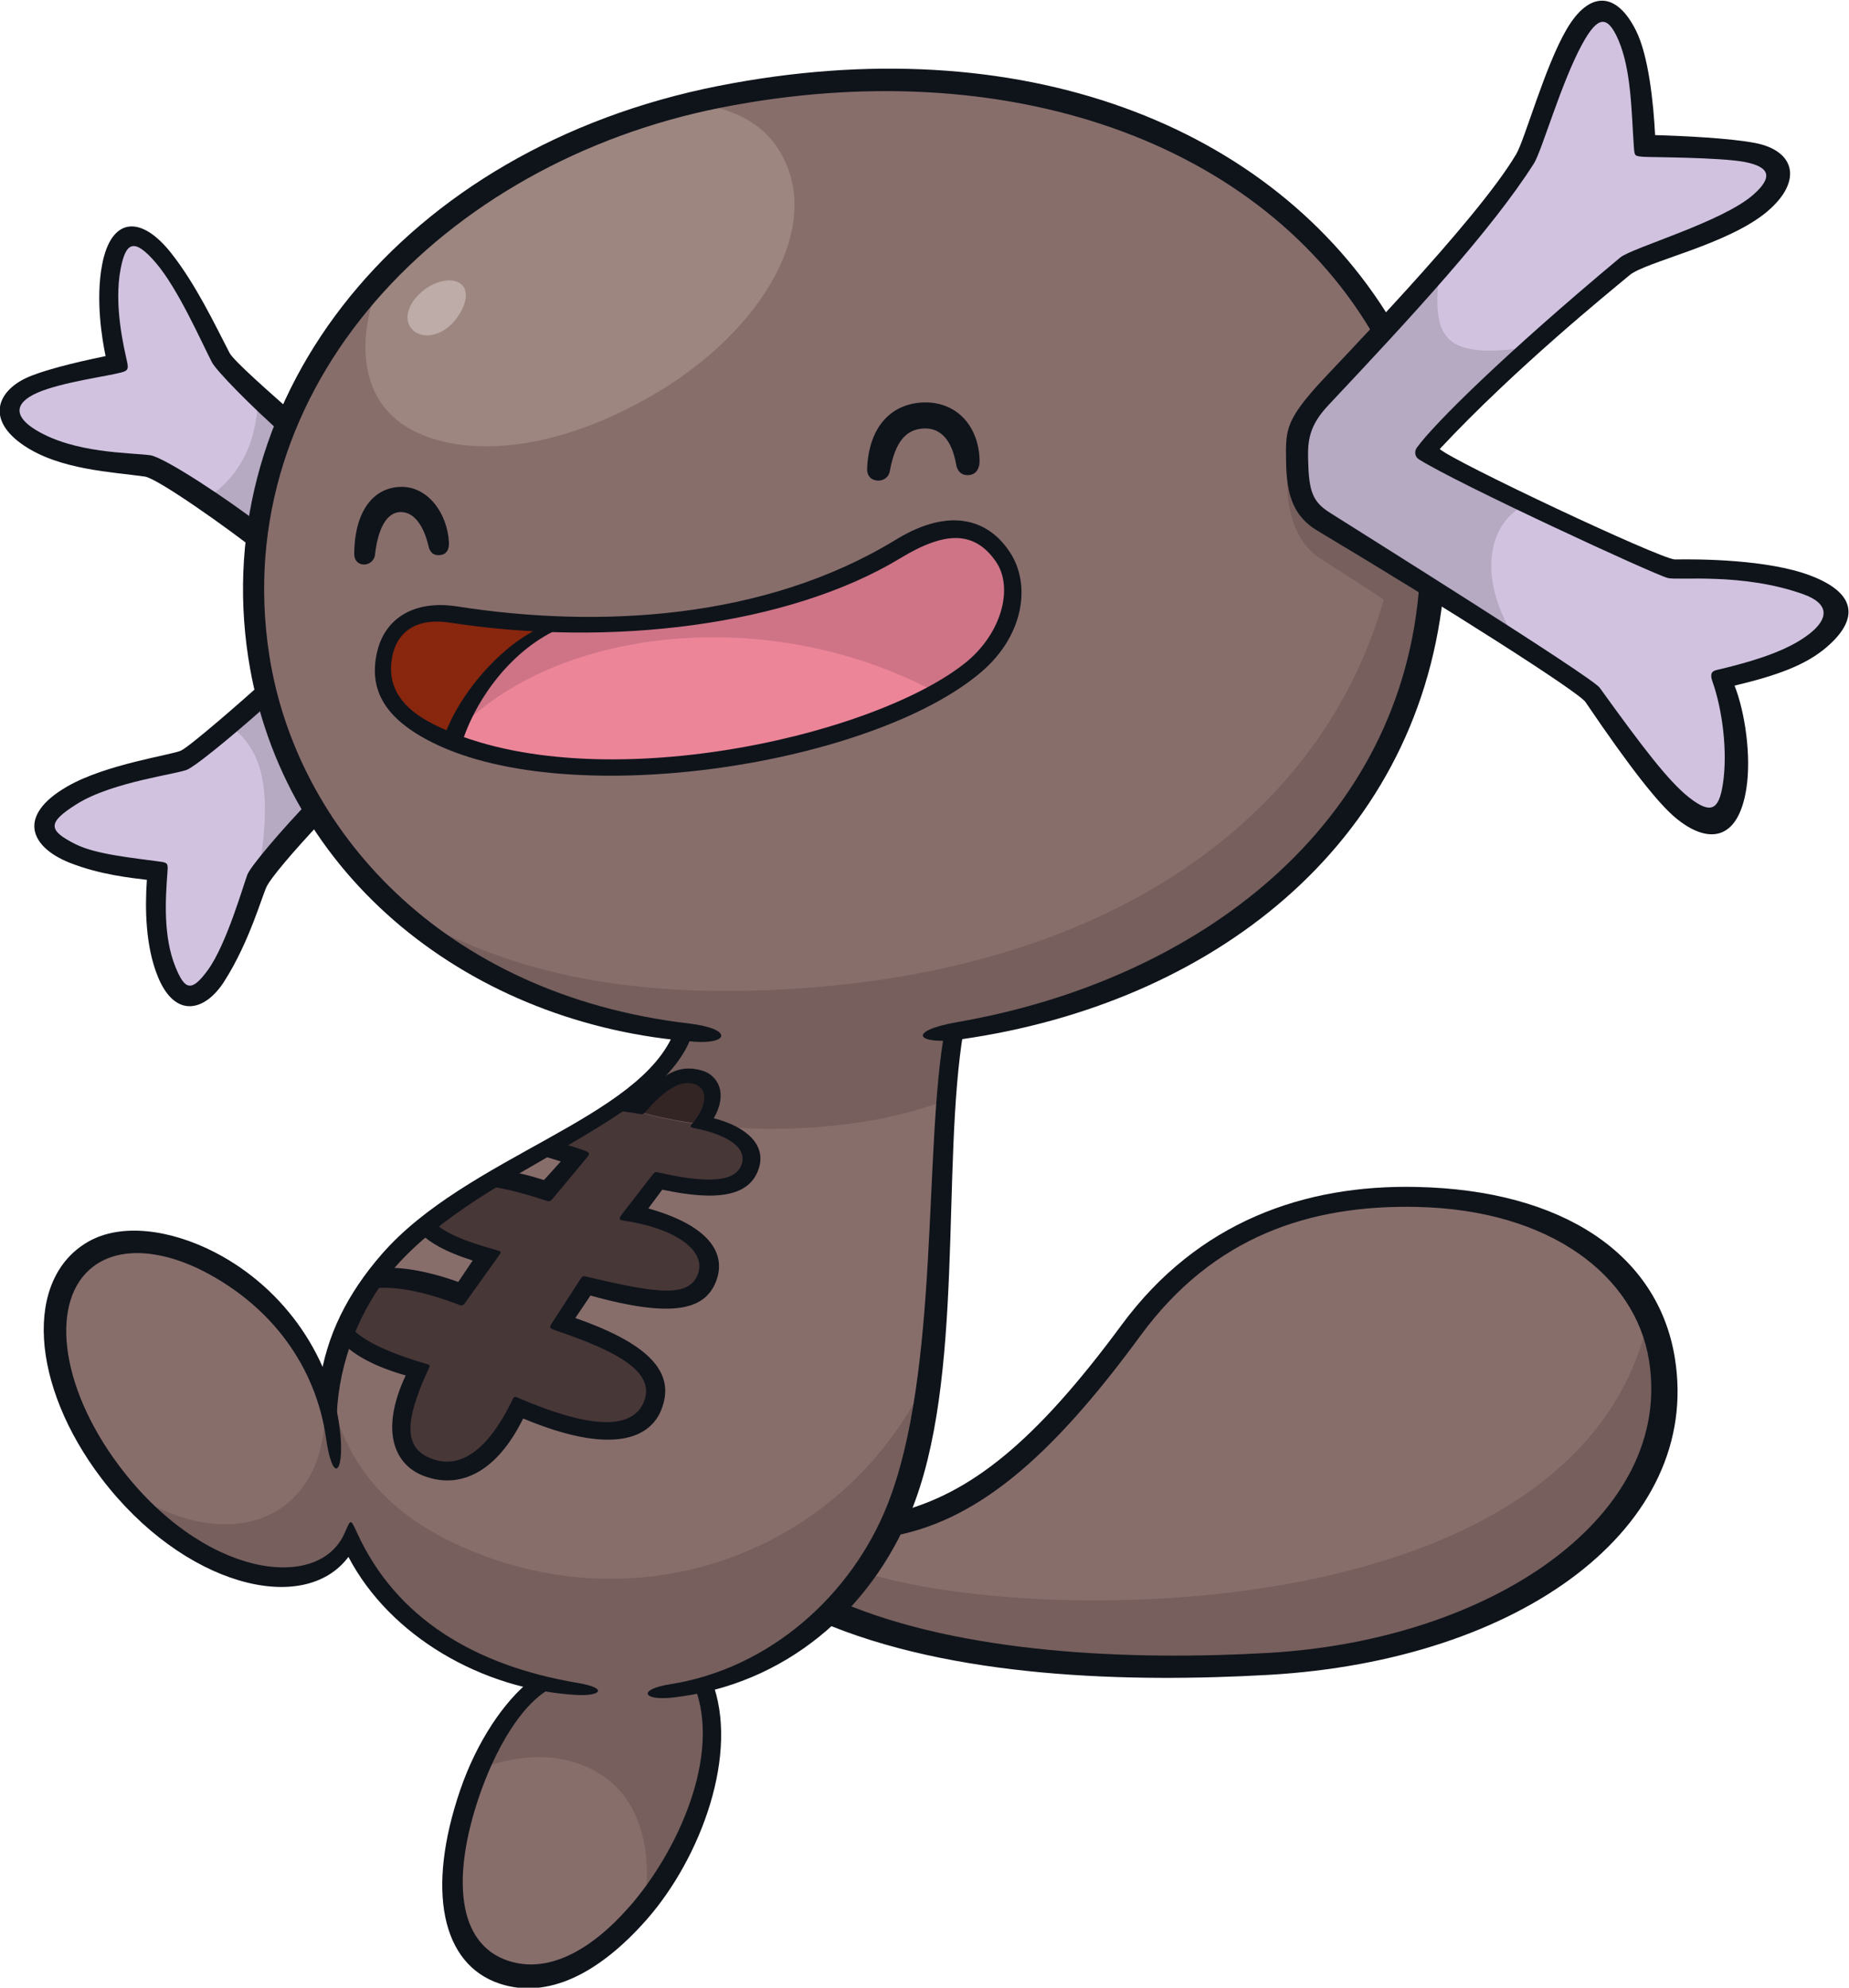 <?xml version="1.0" encoding="UTF-8"?>
<!-- Created with Inkscape (http://www.inkscape.org/) -->
<svg version="1.1" viewBox="0 0 257.49 276.81" xmlns="http://www.w3.org/2000/svg">
 <defs>
  <clipPath id="clipPath10341">
   <path d="m22.455 622.51h756.85v118.95h-756.85z"/>
  </clipPath>
  <clipPath id="clipPath10326">
   <path d="m22.455 622.51h756.85v118.95h-756.85z"/>
  </clipPath>
  <clipPath id="clipPath10311">
   <path d="m22.455 622.51h756.85v118.95h-756.85z"/>
  </clipPath>
  <clipPath id="clipPath10296">
   <path d="m22.455 622.51h756.85v118.95h-756.85z"/>
  </clipPath>
  <clipPath id="clipPath10281">
   <path d="m22.455 622.51h756.85v118.95h-756.85z"/>
  </clipPath>
  <clipPath id="clipPath10266">
   <path d="m22.455 622.51h756.85v118.95h-756.85z"/>
  </clipPath>
  <clipPath id="clipPath10251">
   <path d="m22.455 622.51h756.85v118.95h-756.85z"/>
  </clipPath>
  <clipPath id="clipPath10236">
   <path d="m22.455 622.51h756.85v118.95h-756.85z"/>
  </clipPath>
  <clipPath id="clipPath10221">
   <path d="m22.455 622.51h756.85v118.95h-756.85z"/>
  </clipPath>
  <clipPath id="clipPath10206">
   <path d="m22.455 622.51h756.85v118.95h-756.85z"/>
  </clipPath>
  <clipPath id="clipPath10191">
   <path d="m22.455 622.51h756.85v118.95h-756.85z"/>
  </clipPath>
  <clipPath id="clipPath10176">
   <path d="m22.455 622.51h756.85v118.95h-756.85z"/>
  </clipPath>
  <clipPath id="clipPath10161">
   <path d="m22.455 622.51h756.85v118.95h-756.85z"/>
  </clipPath>
  <clipPath id="clipPath10146">
   <path d="m22.455 622.51h756.85v118.95h-756.85z"/>
  </clipPath>
  <clipPath id="clipPath10131">
   <path d="m22.455 622.51h756.85v118.95h-756.85z"/>
  </clipPath>
  <clipPath id="clipPath10116">
   <path d="m22.455 622.51h756.85v118.95h-756.85z"/>
  </clipPath>
  <clipPath id="clipPath10101">
   <path d="m22.455 622.51h756.85v118.95h-756.85z"/>
  </clipPath>
  <clipPath id="clipPath10086">
   <path d="m22.455 622.51h756.85v118.95h-756.85z"/>
  </clipPath>
  <clipPath id="clipPath10071">
   <path d="m22.455 622.51h756.85v118.95h-756.85z"/>
  </clipPath>
  <clipPath id="clipPath10056">
   <path d="m22.455 622.51h756.85v118.95h-756.85z"/>
  </clipPath>
  <clipPath id="clipPath10041">
   <path d="m22.455 622.51h756.85v118.95h-756.85z"/>
  </clipPath>
  <clipPath id="clipPath10026">
   <path d="m22.455 622.51h756.85v118.95h-756.85z"/>
  </clipPath>
  <clipPath id="clipPath10011">
   <path d="m22.455 622.51h756.85v118.95h-756.85z"/>
  </clipPath>
  <clipPath id="clipPath9996">
   <path d="m22.455 622.51h756.85v118.95h-756.85z"/>
  </clipPath>
  <clipPath id="clipPath9981">
   <path d="m22.455 622.51h756.85v118.95h-756.85z"/>
  </clipPath>
  <clipPath id="clipPath9966">
   <path d="m22.455 622.51h756.85v118.95h-756.85z"/>
  </clipPath>
  <clipPath id="clipPath9951">
   <path d="m22.455 622.51h756.85v118.95h-756.85z"/>
  </clipPath>
  <clipPath id="clipPath9936">
   <path d="m22.455 622.51h756.85v118.95h-756.85z"/>
  </clipPath>
  <clipPath id="clipPath9921">
   <path d="m22.455 622.51h756.85v118.95h-756.85z"/>
  </clipPath>
  <clipPath id="clipPath9906">
   <path d="m22.455 622.51h756.85v118.95h-756.85z"/>
  </clipPath>
  <clipPath id="clipPath9891">
   <path d="m22.455 622.51h756.85v118.95h-756.85z"/>
  </clipPath>
  <clipPath id="clipPath9876">
   <path d="m22.455 622.51h756.85v118.95h-756.85z"/>
  </clipPath>
  <clipPath id="clipPath9861">
   <path d="m22.455 622.51h756.85v118.95h-756.85z"/>
  </clipPath>
  <clipPath id="clipPath9846">
   <path d="m22.455 622.51h756.85v118.95h-756.85z"/>
  </clipPath>
  <clipPath id="clipPath9831">
   <path d="m22.455 622.51h756.85v118.95h-756.85z"/>
  </clipPath>
  <clipPath id="clipPath9816">
   <path d="m22.455 622.51h756.85v118.95h-756.85z"/>
  </clipPath>
  <clipPath id="clipPath9801">
   <path d="m22.455 622.51h756.85v118.95h-756.85z"/>
  </clipPath>
  <clipPath id="clipPath9786">
   <path d="m22.455 622.51h756.85v118.95h-756.85z"/>
  </clipPath>
  <clipPath id="clipPath9771">
   <path d="m22.455 622.51h756.85v118.95h-756.85z"/>
  </clipPath>
  <clipPath id="clipPath9756">
   <path d="m22.455 622.51h756.85v118.95h-756.85z"/>
  </clipPath>
 </defs>
 <g transform="translate(9.604 -15.128)">
  <path transform="matrix(7.792 0 0 -7.792 -2236.4 5284.1)" d="m291.74 650.34c-0.26 2.9-3.145 4.176-4.284 3.516-1.054-0.61-0.76-2.596 0.279-3.961 0.881-1.159 2.581-2.277 3.723-1.751 0.258 0.119 0.485 0.378 0.564 0.609 0.712-1.558 2.289-2.567 4.213-2.76l1.276-0.029c2.003 0.237 3.521 1.376 4.302 3.293 1.009 2.478 0.534 5.207 1.053 8.664l-4.816 5e-3c-0.505-1.682-3.551-2.325-5.331-4.283-0.774-0.851-1.117-1.948-1.098-2.898" clip-path="url(#clipPath10206)" fill="#886e6b"/>
  <path transform="matrix(7.792 0 0 -7.792 -2236.4 5284.1)" d="m293.28 651.73c-0.36-0.72-0.523-1.484 0.134-1.743 0.734-0.289 1.268 0.311 1.631 1.068 1.528-0.663 2.181-0.467 2.396 0.037 0.191 0.447-0.089 0.979-1.624 1.484l0.445 0.63c1.491-0.386 1.98-0.325 2.158 0.157 0.158 0.427-0.168 0.917-1.327 1.149l0.459 0.578c1.187-0.232 1.499-0.048 1.603 0.266 0.136 0.412-0.267 0.669-0.835 0.78 0.304 0.349 0.212 0.719-0.07 0.801-0.336 0.097-0.69-0.133-1.031-0.527-0.182 0.03-0.313 0.049-0.428 0.064-0.384-0.265-0.823-0.521-1.282-0.788 0.183-0.062 0.419-0.117 0.567-0.172l-0.52-0.587c-0.352 0.116-0.661 0.195-0.933 0.231-0.424-0.264-0.845-0.551-1.236-0.876 0.188-0.244 0.638-0.437 1.102-0.557l-0.475-0.652c-0.503 0.194-1.093 0.337-1.538 0.28-0.224-0.297-0.399-0.616-0.533-0.943 0.258-0.315 0.849-0.537 1.337-0.68" clip-path="url(#clipPath10236)" fill="#483737"/>
  <path transform="matrix(7.792 0 0 -7.792 -2236.4 5284.1)" d="m290.57 666.41 0.574 2.053c-0.574 0.505-1.337 1.178-1.425 1.345-0.304 0.582-0.634 1.266-1.032 1.765-0.478 0.597-0.789 0.499-0.906-0.109-0.109-0.564-0.01-1.306 0.089-1.761-0.614-0.17-1.058-0.203-1.464-0.381-0.64-0.281-0.601-0.599-0.069-0.964 0.564-0.385 1.74-0.456 2.07-0.503 0.264-0.038 1.708-1.059 2.163-1.445" clip-path="url(#clipPath10221)" fill="#d1c3e0"/>
  <path transform="matrix(7.792 0 0 -7.792 -2236.4 5284.1)" d="m290.72 663.99c-0.218-0.208-1.488-1.35-1.711-1.404-0.564-0.138-1.325-0.228-1.908-0.579-0.716-0.431-0.643-0.731-0.104-1.024 0.42-0.227 1.229-0.301 1.602-0.351-0.041-0.537-0.06-1.251 0.16-1.792 0.232-0.568 0.548-0.572 0.88-0.086 0.307 0.45 0.448 0.934 0.715 1.715 0.052 0.151 0.603 0.791 1.306 1.523z" clip-path="url(#clipPath10251)" fill="#d1c3e0"/>
  <path transform="matrix(7.792 0 0 -7.792 -2236.4 5284.1)" d="m311.3 668.11c-0.511 3.452-5.016 7.81-12.719 6.29-5.515-1.089-8.8-5.649-8.149-9.89 0.619-4.033 4.038-6.467 7.991-6.82l4.292 0.036c4.115 0.573 9.574 3.698 8.585 10.384" clip-path="url(#clipPath10266)" fill="#886e6b"/>
  <path transform="matrix(7.792 0 0 -7.792 -2236.4 5284.1)" d="m311.41 666.74-2.122 1.693c-0.353-0.37-0.491-0.37-0.5-0.86-0.011-0.605 0.217-1.115 0.567-1.338 0.624-0.397 1.294-0.835 1.918-1.254 0.1 0.552 0.148 1.138 0.137 1.759" clip-path="url(#clipPath10281)" fill="#765f5c"/>
  <path transform="matrix(7.792 0 0 -7.792 -2236.4 5284.1)" d="m298.26 646.26-2.615-0.049c-0.598-0.281-1.251-1.297-1.479-2.058-0.45-1.492-0.475-2.876 0.593-3.23 1.938-0.643 4.5 3.26 3.501 5.337" clip-path="url(#clipPath10296)" fill="#886e6b"/>
  <path transform="matrix(7.792 0 0 -7.792 -2236.4 5284.1)" d="m315.53 651.92c-0.272 1.67-2.001 2.837-4.45 2.888-2.102 0.044-3.979-0.855-5.1-2.374-1.547-2.096-3.01-3.362-4.632-3.521l-1.147-1.388c2.195-1.088 5.479-1.238 8.248-1.08 4.415 0.252 7.556 2.561 7.081 5.475" clip-path="url(#clipPath10311)" fill="#886e6b"/>
  <path transform="matrix(7.792 0 0 -7.792 -2236.4 5284.1)" d="m309.35 669.09c1.131 1.183 2.977 3.125 3.694 4.304 0.128 0.21 0.495 1.514 0.856 2.121 0.391 0.658 0.666 0.626 0.95 0.075 0.314-0.61 0.295-1.614 0.341-1.969 0.496-0.014 1.371-0.035 1.833-0.125 0.687-0.132 0.702-0.464 0.243-0.907-0.522-0.505-1.927-0.888-2.332-1.069-0.464-0.207-3.709-3.232-3.669-3.372 0.052-0.178 4.217-2.121 4.431-2.116 0.554 0.01 1.596-0.012 2.275-0.242 0.702-0.237 0.742-0.665 0.316-1.024-0.564-0.477-1.315-0.558-1.741-0.687 0.159-0.447 0.332-1.267 0.232-1.905-0.121-0.775-0.54-0.68-0.884-0.399-0.465 0.38-1.287 1.501-1.662 2.021-0.197 0.275-2.932 1.897-4.816 3.096-0.35 0.223-0.49 0.45-0.479 1.056 9e-3 0.49 0.059 0.772 0.412 1.142" clip-path="url(#clipPath10326)" fill="#d1c3e0"/>
  <path transform="matrix(7.792 0 0 -7.792 -2236.4 5284.1)" d="m290.39 669.13c-5e-3 -0.724-0.258-1.436-0.975-1.869 0.373-0.255 0.759-0.538 1.011-0.737 0.09 0.703 0.282 1.399 0.565 2.07-0.198 0.175-0.408 0.361-0.601 0.536" clip-path="url(#clipPath10341)" fill="#b6a9c2"/>
  <path transform="matrix(7.792 0 0 -7.792 -2236.4 5284.1)" d="m289.88 663.24c0.51-0.385 0.823-0.965 0.508-2.711 0.115 0.192 0.524 0.668 1.052 1.23-0.378 0.635-0.668 1.338-0.853 2.106-0.166-0.152-0.435-0.393-0.707-0.625" clip-path="url(#clipPath9801)" fill="#b6a9c2"/>
  <path transform="matrix(7.792 0 0 -7.792 -2236.4 5284.1)" d="m300.24 658.55c-2.982-0.227-5.362 0.197-7.325 1.421 1.461-1.299 3.417-2.079 5.525-2.268l4.292 0.036c3.571 0.498 8.151 2.919 8.654 7.919-0.24 0.149-0.484 0.3-0.726 0.45-0.808-4.01-4.428-7.102-10.42-7.558" clip-path="url(#clipPath9816)" fill="#765f5c"/>
  <path transform="matrix(7.792 0 0 -7.792 -2236.4 5284.1)" d="m302.7 656.55c0.04 0.444 0.091 0.9 0.162 1.369l-4.817 5e-3c-0.172-0.574-0.64-1.026-1.254-1.452 1.409-0.588 4.185-0.622 5.909 0.078" clip-path="url(#clipPath9831)" fill="#765f5c"/>
  <path transform="matrix(7.792 0 0 -7.792 -2236.4 5284.1)" d="m298.25 656.94c-0.336 0.097-0.69-0.134-1.031-0.527-0.176 0.029-0.304 0.048-0.417 0.063 0.461-0.191 1.067-0.322 1.734-0.389-0.069 0.02-0.141 0.037-0.216 0.052 0.305 0.349 0.212 0.719-0.07 0.801" clip-path="url(#clipPath9846)" fill="#342525"/>
  <g fill="#765f5c">
   <path transform="matrix(7.792 0 0 -7.792 -2236.4 5284.1)" d="m294.17 648.5c-1.534 0.644-2.244 1.601-2.509 2.879-0.035-0.084-0.069-0.158-0.082-0.202 0.12-2.132-1.724-2.904-3.65-1.525 0.92-1.065 2.464-1.998 3.526-1.508 0.258 0.119 0.485 0.378 0.564 0.608 0.712-1.557 2.289-2.566 4.213-2.759l1.276-0.03c2.003 0.238 3.521 1.376 4.302 3.294 0.317 0.779 0.488 1.584 0.589 2.428-1.422-3.137-5.008-4.537-8.229-3.185" clip-path="url(#clipPath9861)"/>
   <path transform="matrix(7.792 0 0 -7.792 -2236.4 5284.1)" d="m298.26 646.26-2.615-0.049c-0.492-0.231-1.019-0.958-1.319-1.631 0.846 0.327 1.678 0.299 2.302-0.169 0.625-0.469 0.819-1.379 0.662-2.279 0.959 1.19 1.536 2.951 0.97 4.128" clip-path="url(#clipPath9876)"/>
   <path transform="matrix(7.792 0 0 -7.792 -2236.4 5284.1)" d="m315.53 651.92c-0.047 0.289-0.14 0.561-0.271 0.816-1.191-5.993-12.118-5.578-14.45-4.474l-0.608-0.737c2.195-1.088 5.479-1.238 8.248-1.08 4.415 0.252 7.556 2.561 7.081 5.475" clip-path="url(#clipPath9786)"/>
  </g>
  <path transform="matrix(7.792 0 0 -7.792 -2236.4 5284.1)" d="m313.06 667.19c-0.938 0.449-1.771 0.876-1.793 0.955-0.022 0.076 0.92 0.998 1.862 1.86-1.71-0.273-1.728 0.284-1.626 1.406-0.734-0.836-1.546-1.69-2.153-2.324-0.353-0.37-0.402-0.653-0.411-1.143-0.011-0.605 0.128-0.833 0.478-1.055 1.1-0.7 2.489-1.544 3.495-2.18-0.758 1.133-0.551 2.158 0.148 2.481" clip-path="url(#clipPath9756)" fill="#b6a9c2"/>
  <path transform="matrix(7.792 0 0 -7.792 -2236.4 5284.1)" d="m292.72 668.84c0.689-0.753 2.506-0.981 4.708 0.291 2.005 1.159 3.124 3.091 2.25 4.426-0.285 0.435-0.746 0.676-1.365 0.783-2.45-0.541-4.443-1.771-5.821-3.348-0.281-0.818-0.256-1.623 0.228-2.152" clip-path="url(#clipPath9771)" fill="#9d8680"/>
  <path transform="matrix(7.792 0 0 -7.792 -2236.4 5284.1)" d="m293.32 670.99c-0.274-0.235-0.32-0.512-0.18-0.668 0.155-0.174 0.45-0.142 0.671 0.052 0.219 0.193 0.388 0.551 0.237 0.724-0.149 0.171-0.494 0.092-0.728-0.108" clip-path="url(#clipPath9891)" fill="#bdaca7"/>
  <g fill="#0f141b">
   <path transform="matrix(7.792 0 0 -7.792 -2236.4 5284.1)" d="m288.6 658.75c-0.221 0.543-0.231 1.219-0.195 1.728-0.257 0.032-0.834 0.087-1.389 0.309-0.696 0.28-0.941 0.837-0.034 1.36 0.695 0.401 1.873 0.563 2.035 0.642 0.16 0.077 1.109 0.901 1.517 1.275 0.021-0.017 0.099-0.353 0.094-0.395-0.394-0.359-1.233-1.077-1.487-1.215-0.153-0.084-1.347-0.217-1.991-0.623-0.523-0.329-0.521-0.466-0.016-0.718 0.358-0.178 0.989-0.239 1.523-0.312 0.12-0.017 0.126-0.037 0.116-0.179-0.038-0.501-0.077-1.162 0.143-1.702 0.166-0.408 0.283-0.457 0.575-0.059 0.339 0.461 0.646 1.551 0.711 1.713 0.057 0.145 0.598 0.786 1.137 1.345 0.052-0.046 0.183-0.249 0.226-0.354-0.622-0.66-0.935-1.052-1.011-1.19-0.084-0.153-0.308-0.998-0.771-1.719-0.336-0.524-0.872-0.671-1.183 0.094" clip-path="url(#clipPath9906)"/>
   <path transform="matrix(7.792 0 0 -7.792 -2236.4 5284.1)" d="m309.52 668.96c-0.346-0.368-0.371-0.635-0.361-0.987 0.014-0.545 0.075-0.734 0.383-0.93 0.598-0.38 4.687-2.936 4.828-3.132 0.769-1.067 1.231-1.674 1.601-1.964 0.382-0.298 0.527-0.225 0.599 0.235 0.092 0.589-0.01 1.345-0.184 1.837-0.048 0.135-0.02 0.187 0.073 0.209 0.878 0.205 1.346 0.405 1.654 0.643 0.351 0.272 0.368 0.541-0.101 0.71-1.088 0.391-2.239 0.244-2.425 0.291-0.251 0.065-3.759 1.686-4.448 2.121-0.07 0.044-0.091 0.136-0.033 0.215 0.309 0.421 1.533 1.641 3.63 3.392 0.21 0.175 1.821 0.633 2.378 1.122 0.354 0.312 0.303 0.497-0.149 0.585-0.444 0.086-1.699 0.084-1.809 0.093-0.168 0.014-0.163 0.012-0.176 0.185-0.044 0.617-0.043 1.362-0.277 1.905-0.203 0.47-0.379 0.408-0.642-0.069-0.376-0.683-0.727-1.919-0.865-2.137-0.765-1.205-2.21-2.766-3.676-4.324m6.2-7.369c-0.297 0.25-0.779 0.846-1.604 2.064-0.123 0.182-2.488 1.687-4.79 3.062-0.422 0.252-0.551 0.626-0.561 1.218-9e-3 0.551-0.017 0.724 0.522 1.335 0.335 0.381 2.87 2.959 3.591 4.178 0.154 0.261 0.51 1.563 0.9 2.23 0.404 0.692 0.89 0.683 1.241-0.023 0.223-0.448 0.311-1.276 0.341-1.867 0.502-0.014 1.336-0.054 1.789-0.141 0.716-0.139 0.851-0.684 0.218-1.222-0.705-0.598-2.173-0.897-2.463-1.14-0.381-0.318-2.045-1.665-3.393-3.107 0.225-0.214 3.927-1.96 4.201-1.974 0.445 8e-3 1.662 0 2.421-0.287 0.862-0.326 0.855-0.806 0.279-1.292-0.368-0.311-0.878-0.497-1.632-0.676 0.184-0.465 0.303-1.254 0.211-1.84-0.15-0.961-0.706-0.992-1.271-0.518" clip-path="url(#clipPath9921)"/>
   <path transform="matrix(7.792 0 0 -7.792 -2236.4 5284.1)" d="m310.37 670.14c-2.016 3.546-6.627 5.141-11.699 4.14-4.971-0.981-8.816-4.985-8.08-9.777 0.474-3.086 3.062-6.072 7.51-6.594 0.771-0.091 0.714-0.369 0.092-0.324-3.961 0.29-7.37 2.918-7.976 6.863-0.722 4.701 2.772 9.107 8.403 10.219 5.374 1.061 9.901-0.679 12.031-4.208z" clip-path="url(#clipPath9936)"/>
   <path transform="matrix(7.792 0 0 -7.792 -2236.4 5284.1)" d="m311.15 665.81c-0.292-4.382-3.981-7.13-8.256-7.874-0.948-0.165-0.716-0.418 0.063-0.308 4.46 0.636 8.117 3.443 8.613 7.915z" clip-path="url(#clipPath9951)"/>
   <path transform="matrix(7.792 0 0 -7.792 -2236.4 5284.1)" d="m291.49 651.46c0.122 0.881 0.505 1.627 1.106 2.32 1.524 1.758 4.647 2.426 5.242 4.004 0.011 0.028 0.329-0.02 0.32-0.048-0.52-1.61-3.712-2.377-5.299-4.161-0.639-0.718-1.021-1.706-1.06-2.654-4e-3 -0.079-0.329 0.392-0.309 0.539" clip-path="url(#clipPath9966)"/>
   <path transform="matrix(7.792 0 0 -7.792 -2236.4 5284.1)" d="m297.75 646.1c1.796 0.281 3.251 1.603 3.888 3.204 0.942 2.37 0.643 6.398 1.03 8.503 5e-3 0.029 0.338 9e-3 0.333-0.02-0.406-2.41 0.034-6.255-0.951-8.629-0.72-1.733-2.227-3.066-4.241-3.294-0.554-0.062-0.629 0.147-0.059 0.236" clip-path="url(#clipPath9981)"/>
   <path transform="matrix(7.792 0 0 -7.792 -2236.4 5284.1)" d="m296.08 645.91c-1.689 0.097-3.333 1.054-4.073 2.467-0.8-1.069-2.956-0.513-4.413 1.402-1.272 1.671-1.388 3.567-0.242 4.229 0.595 0.344 1.479 0.221 2.275-0.191 1.258-0.653 2.116-1.917 2.238-3.272 0.06-0.679-0.141-0.865-0.259-0.042-0.181 1.265-0.958 2.342-2.181 2.976-0.682 0.353-1.462 0.476-1.975 0.09-0.778-0.585-0.619-2.12 0.449-3.55 1.497-2.006 3.564-2.28 4.036-1.224 0.115 0.255 0.103 0.282 0.228 9e-3 0.694-1.517 2.093-2.369 3.944-2.68 0.555-0.093 0.407-0.239-0.027-0.214" clip-path="url(#clipPath9996)"/>
   <path transform="matrix(7.792 0 0 -7.792 -2236.4 5284.1)" d="m294.71 640.75c-1.037 0.344-1.317 1.666-0.707 3.456 0.3 0.879 0.796 1.599 1.259 1.962 0.058 0.045 0.448-0.095 0.421-0.108-0.586-0.275-1.066-1.158-1.341-1.968-0.484-1.423-0.403-2.627 0.52-2.933 0.693-0.23 1.454 0.156 2.165 0.965 0.849 0.965 1.659 2.7 1.161 3.951-0.017 0.044 0.293 0.141 0.312 0.091 0.503-1.289-0.191-3.166-1.162-4.27-0.849-0.965-1.768-1.43-2.628-1.146" clip-path="url(#clipPath10011)"/>
   <path transform="matrix(7.792 0 0 -7.792 -2236.4 5284.1)" d="m300.42 647.23c-0.118 0.051 0.256 0.395 0.384 0.341 2.175-0.928 5.201-1.049 7.638-0.91 4.035 0.231 7.259 2.474 6.808 5.235-0.243 1.491-1.745 2.686-4.152 2.736-1.895 0.04-3.629-0.518-4.934-2.299-1.602-2.186-2.952-3.356-4.541-3.603-0.099-0.015 0.03 0.406 0.15 0.435 1.351 0.33 2.513 1.271 4.054 3.36 1.361 1.845 3.269 2.509 5.271 2.464 2.614-0.055 4.313-1.204 4.614-3.052 0.493-3.021-2.745-5.41-7.256-5.668-2.479-0.141-5.664-0.064-8.036 0.961" clip-path="url(#clipPath10026)"/>
   <path transform="matrix(7.792 0 0 -7.792 -2236.4 5284.1)" d="m295.52 654.75c0.086-0.027 0.091-0.023 0.147 0.04l0.576 0.693c0.085 0.096 0.085 0.118-3e-3 0.152-0.075 0.029-0.381 0.125-0.526 0.168-0.119-0.069-0.24-0.14-0.362-0.211l4e-3 -8e-3c0.168-0.052 0.407-0.129 0.446-0.14l-0.301-0.332c-0.246 0.08-0.47 0.134-0.677 0.167-0.142-0.086-0.284-0.175-0.426-0.266 0.294-0.024 0.66-0.111 1.122-0.263" clip-path="url(#clipPath10041)"/>
   <path transform="matrix(7.792 0 0 -7.792 -2236.4 5284.1)" d="m293.03 651.62c-0.463-0.988-0.202-1.587 0.307-1.789 0.598-0.238 1.281-0.017 1.793 1.02 1.631-0.684 2.277-0.325 2.467 0.151 0.243 0.608-0.098 1.144-1.535 1.644l0.271 0.402c1.516-0.423 2.071-0.241 2.254 0.281 0.162 0.46-0.106 0.962-1.22 1.276l0.249 0.336c0.969-0.208 1.571-0.13 1.729 0.391 0.12 0.396-0.194 0.724-0.809 0.885 0.259 0.445 0.074 0.771-0.212 0.853-0.392 0.112-0.675-0.03-1.163-0.547-0.056 9e-3 -0.169 0.027-0.249 0.039-0.088-0.063-0.179-0.126-0.273-0.189 0.152-0.017 0.29-0.033 0.568-0.078 0.064-0.012 0.071-7e-3 0.117 0.045 0.372 0.429 0.645 0.555 0.858 0.49 0.269-0.081 0.232-0.406-0.038-0.718-0.042-0.048-0.02-0.059 0.036-0.07 0.484-0.095 0.95-0.297 0.86-0.629-0.071-0.26-0.399-0.416-1.491-0.165-0.052 0.012-0.069 8e-3 -0.095-0.026l-0.554-0.714c-0.073-0.093-0.058-0.108 0.032-0.122 0.887-0.13 1.471-0.519 1.324-0.943-0.148-0.429-0.696-0.367-1.98-0.06-0.084 0.02-0.083 0.016-0.132-0.055l-0.493-0.761c-0.063-0.089-0.056-0.103 0.069-0.146 1.039-0.353 1.789-0.724 1.568-1.27-0.249-0.615-1.261-0.359-2.27 0.079-0.038 0.016-0.054 7e-3 -0.071-0.027-0.472-0.983-0.985-1.265-1.478-1.061-0.418 0.173-0.508 0.568-0.032 1.589 0.033 0.069 0.027 0.077-0.028 0.093-0.891 0.257-1.271 0.515-1.413 0.722-0.046-0.102-0.09-0.205-0.128-0.308 0.192-0.22 0.544-0.441 1.162-0.618" clip-path="url(#clipPath10056)"/>
   <path transform="matrix(7.792 0 0 -7.792 -2236.4 5284.1)" d="m293.99 652.88c0.05-0.019 0.07-6e-3 0.102 0.037l0.604 0.845c0.059 0.08 0.03 0.078-0.048 0.1-0.537 0.148-0.979 0.318-1.129 0.526-0.083-0.066-0.165-0.133-0.245-0.202 0.153-0.173 0.446-0.351 0.953-0.512l-0.257-0.383c-0.348 0.126-0.872 0.274-1.337 0.251-0.106-0.126-0.203-0.256-0.292-0.389 0.411 0.104 1.045-0.04 1.649-0.273" clip-path="url(#clipPath10071)"/>
   <path transform="matrix(7.792 0 0 -7.792 -2236.4 5284.1)" d="m290.41 666.32c-0.543 0.433-1.814 1.333-2.041 1.365-0.577 0.083-1.523 0.119-2.169 0.56-0.661 0.45-0.479 0.953 0.045 1.201 0.268 0.126 0.831 0.272 1.422 0.392-0.062 0.298-0.183 1.006-0.061 1.641 0.163 0.844 0.691 0.884 1.23 0.204 0.443-0.559 0.784-1.281 1.046-1.787 0.076-0.145 0.725-0.713 1.203-1.135-6e-3 -0.024-0.168-0.344-0.195-0.37-0.628 0.553-1.243 1.184-1.324 1.339-0.188 0.364-0.601 1.305-0.994 1.767-0.398 0.469-0.545 0.375-0.636-0.098-0.126-0.654 0.061-1.415 0.114-1.657 0.03-0.135 0.015-0.164-0.098-0.195-0.246-0.068-1.066-0.174-1.498-0.361-0.458-0.199-0.398-0.447-0.032-0.669 0.689-0.418 1.673-0.402 2.04-0.45 0.256-0.033 1.441-0.823 2.001-1.262 8e-3 -0.03-0.03-0.456-0.053-0.485" clip-path="url(#clipPath10086)"/>
  </g>
  <path transform="matrix(7.792 0 0 -7.792 -2236.4 5284.1)" d="m292.63 664.49c0.118 0.553 0.597 0.802 1.268 0.703 1.444-0.212 2.788-0.235 4.035-0.065 1.469 0.2 2.819 0.608 3.976 1.305 0.742 0.447 1.423 0.443 1.84-0.2 0.279-0.43 0.128-1.418-0.416-1.847-1.115-0.879-2.818-1.52-4.969-1.825-1.829-0.258-3.755-0.028-4.866 0.534-0.601 0.305-1.01 0.732-0.868 1.395" clip-path="url(#clipPath10101)" fill="#89260e"/>
  <path transform="matrix(7.792 0 0 -7.792 -2236.4 5284.1)" d="m303.75 666.24c-0.417 0.643-1.098 0.647-1.84 0.2-1.157-0.697-2.507-1.105-3.975-1.305-0.738-0.101-1.51-0.132-2.316-0.098-0.839-0.486-1.514-1.383-1.747-2.098 1.139-0.44 2.854-0.602 4.493-0.371 2.151 0.304 3.854 0.946 4.97 1.825 0.543 0.429 0.694 1.416 0.415 1.847" clip-path="url(#clipPath10116)" fill="#ed8599"/>
  <path transform="matrix(7.792 0 0 -7.792 -2236.4 5284.1)" d="m303.75 666.24c-0.417 0.643-1.098 0.647-1.84 0.2-1.157-0.697-2.507-1.105-3.975-1.305-0.738-0.101-1.51-0.132-2.316-0.098-0.767-0.444-1.395-1.232-1.676-1.909 1.751 1.857 5.561 2.303 8.549 0.71 0.309 0.172 0.592 0.357 0.843 0.555 0.543 0.429 0.694 1.416 0.415 1.847" clip-path="url(#clipPath10131)" fill="#ce7486"/>
  <g fill="#0f141b">
   <path transform="matrix(7.792 0 0 -7.792 -2236.4 5284.1)" d="m292.63 664.49h1e-3zm0.157-0.038c-0.095-0.521 0.17-0.904 0.731-1.188 2.72-1.376 7.781-0.274 9.498 1.079 0.669 0.527 0.886 1.364 0.559 1.828-0.379 0.54-0.893 0.548-1.701 0.057-1.993-1.209-5.187-1.596-8.049-1.154-0.637 0.098-0.96-0.191-1.038-0.622m0.737-1.528c-0.882 0.436-1.149 0.958-1.01 1.604 0.13 0.608 0.647 0.96 1.441 0.836 2.513-0.393 5.488-0.243 7.838 1.195 0.984 0.601 1.668 0.346 2.043-0.237 0.373-0.578 0.239-1.483-0.519-2.13-1.933-1.65-7.304-2.499-9.793-1.268" clip-path="url(#clipPath10146)"/>
   <path transform="matrix(7.792 0 0 -7.792 -2236.4 5284.1)" d="m293.7 662.99c0.262 0.796 1.043 1.703 1.79 2.018 0.028 0.012 0.366-7e-3 0.338-0.018-0.882-0.365-1.554-1.274-1.803-2.099-7e-3 -0.024-0.334 0.071-0.325 0.099" clip-path="url(#clipPath10161)"/>
   <path transform="matrix(7.792 0 0 -7.792 -2236.4 5284.1)" d="m292.11 666.31c-1e-3 -0.11 0.057-0.187 0.16-0.196 0.099-0.01 0.2 0.064 0.212 0.174 0.05 0.455 0.203 0.758 0.454 0.763 0.266 5e-3 0.428-0.288 0.503-0.613 0.026-0.111 0.093-0.175 0.222-0.154 0.105 0.018 0.148 0.102 0.142 0.226-0.027 0.521-0.381 1.011-0.874 0.991-0.485-0.02-0.81-0.439-0.819-1.191" clip-path="url(#clipPath10176)"/>
   <path transform="matrix(7.792 0 0 -7.792 -2236.4 5284.1)" d="m302.28 669.01c-0.547-0.019-0.971-0.406-1.003-1.182-6e-3 -0.122 0.064-0.205 0.179-0.214 0.1-8e-3 0.204 0.044 0.227 0.17 0.095 0.513 0.281 0.752 0.618 0.761 0.306 9e-3 0.496-0.233 0.566-0.64 0.02-0.122 0.098-0.21 0.241-0.192 0.124 0.016 0.179 0.126 0.179 0.245-4e-3 0.6-0.388 1.073-1.007 1.052" clip-path="url(#clipPath10191)"/>
  </g>
 </g>
</svg>
